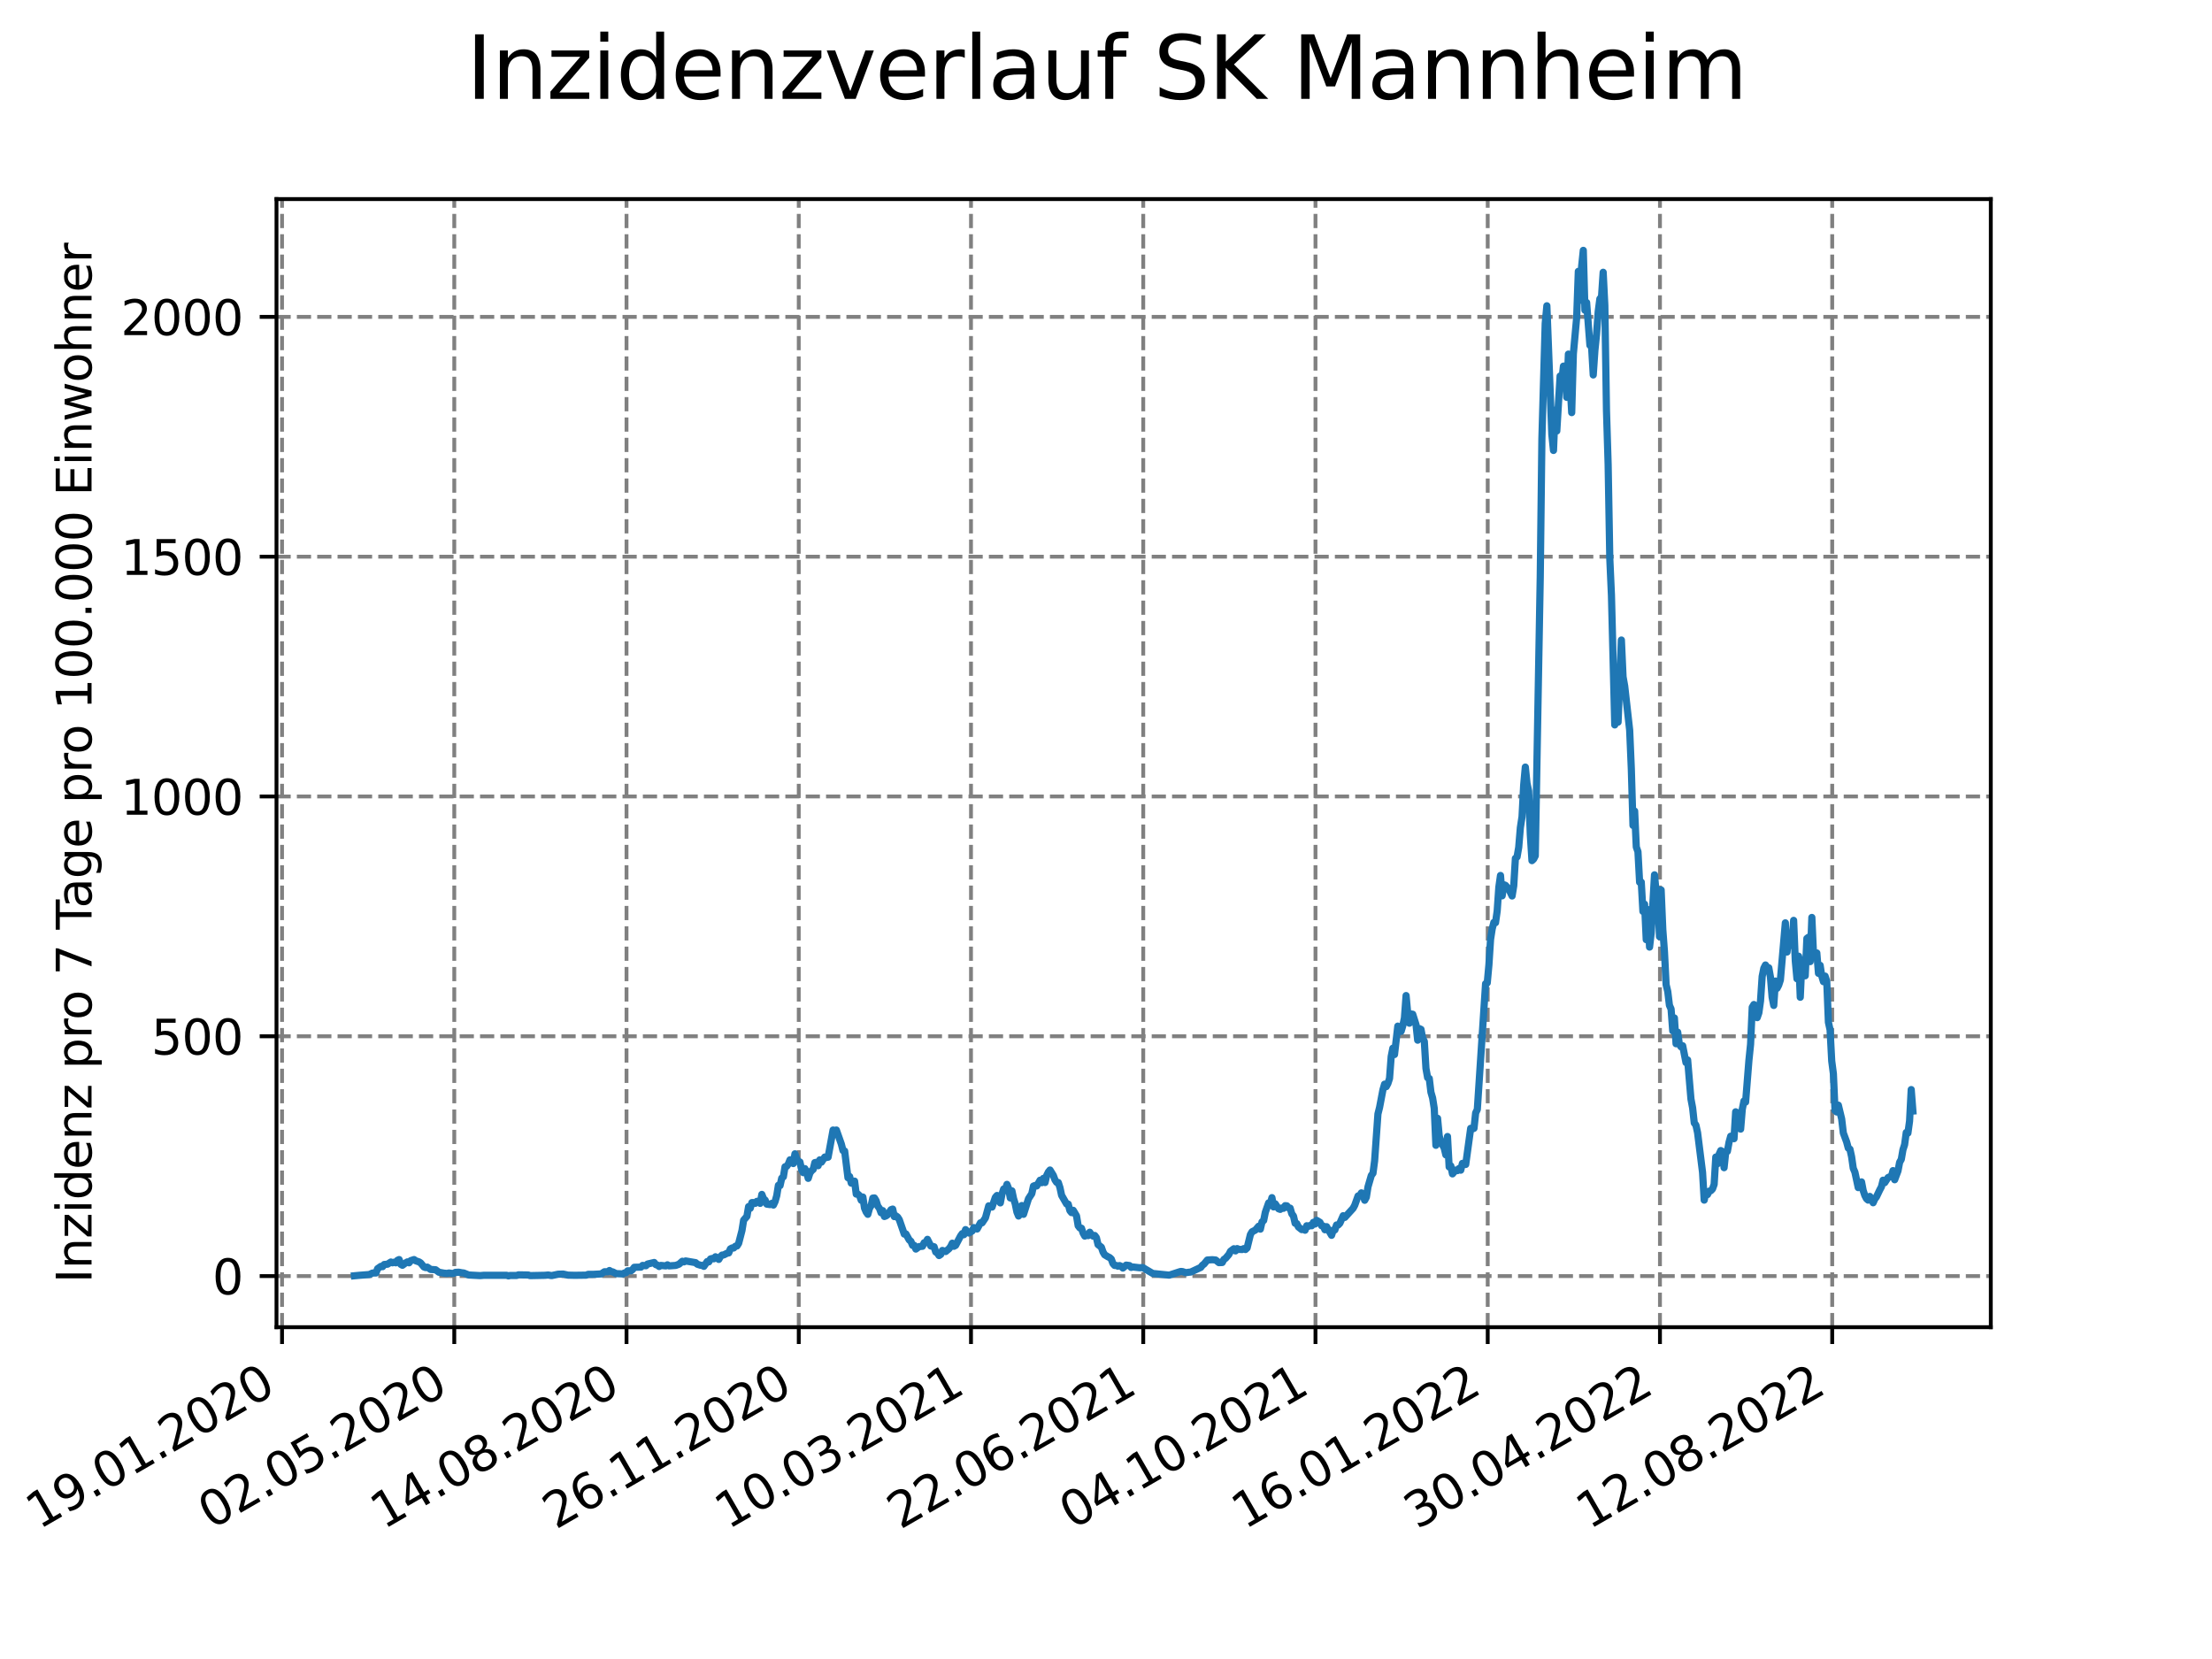 <?xml version="1.0" encoding="utf-8" standalone="no"?>
<!DOCTYPE svg PUBLIC "-//W3C//DTD SVG 1.1//EN"
  "http://www.w3.org/Graphics/SVG/1.1/DTD/svg11.dtd">
<svg xmlns:xlink="http://www.w3.org/1999/xlink" width="460.8pt" height="345.6pt" viewBox="0 0 460.8 345.6" xmlns="http://www.w3.org/2000/svg" version="1.1">
 <defs>
  <style type="text/css">*{stroke-linejoin: round; stroke-linecap: butt}</style>
 </defs>
 <g id="figure_1">
  <g id="patch_1">
   <path d="M 0 345.6 
L 460.8 345.6 
L 460.8 0 
L 0 0 
z
" style="fill: #ffffff"/>
  </g>
  <g id="axes_1">
   <g id="patch_2">
    <path d="M 57.6 276.48 
L 414.72 276.48 
L 414.72 41.472 
L 57.6 41.472 
z
" style="fill: #ffffff"/>
   </g>
   <g id="matplotlib.axis_1">
    <g id="xtick_1">
     <g id="line2d_1">
      <path d="M 58.753 276.48 
L 58.753 41.472 
" clip-path="url(#pad1cbd6988)" style="fill: none; stroke-dasharray: 2.96,1.28; stroke-dashoffset: 0; stroke: #808080; stroke-width: 0.8"/>
     </g>
     <g id="line2d_2">
      <defs>
       <path id="m63e4d673f0" d="M 0 0 
L 0 3.5 
" style="stroke: #000000; stroke-width: 0.8"/>
      </defs>
      <g>
       <use xlink:href="#m63e4d673f0" x="58.753" y="276.48" style="stroke: #000000; stroke-width: 0.8"/>
      </g>
     </g>
     <g id="text_1">
      <!-- 19.01.2020 -->
      <g transform="translate(8.128 318.689) rotate(-30) scale(0.1 -0.1)">
       <defs>
        <path id="DejaVuSans-31" d="M 794 531 
L 1825 531 
L 1825 4091 
L 703 3866 
L 703 4441 
L 1819 4666 
L 2450 4666 
L 2450 531 
L 3481 531 
L 3481 0 
L 794 0 
L 794 531 
z
" transform="scale(0.016)"/>
        <path id="DejaVuSans-39" d="M 703 97 
L 703 672 
Q 941 559 1184 500 
Q 1428 441 1663 441 
Q 2288 441 2617 861 
Q 2947 1281 2994 2138 
Q 2813 1869 2534 1725 
Q 2256 1581 1919 1581 
Q 1219 1581 811 2004 
Q 403 2428 403 3163 
Q 403 3881 828 4315 
Q 1253 4750 1959 4750 
Q 2769 4750 3195 4129 
Q 3622 3509 3622 2328 
Q 3622 1225 3098 567 
Q 2575 -91 1691 -91 
Q 1453 -91 1209 -44 
Q 966 3 703 97 
z
M 1959 2075 
Q 2384 2075 2632 2365 
Q 2881 2656 2881 3163 
Q 2881 3666 2632 3958 
Q 2384 4250 1959 4250 
Q 1534 4250 1286 3958 
Q 1038 3666 1038 3163 
Q 1038 2656 1286 2365 
Q 1534 2075 1959 2075 
z
" transform="scale(0.016)"/>
        <path id="DejaVuSans-2e" d="M 684 794 
L 1344 794 
L 1344 0 
L 684 0 
L 684 794 
z
" transform="scale(0.016)"/>
        <path id="DejaVuSans-30" d="M 2034 4250 
Q 1547 4250 1301 3770 
Q 1056 3291 1056 2328 
Q 1056 1369 1301 889 
Q 1547 409 2034 409 
Q 2525 409 2770 889 
Q 3016 1369 3016 2328 
Q 3016 3291 2770 3770 
Q 2525 4250 2034 4250 
z
M 2034 4750 
Q 2819 4750 3233 4129 
Q 3647 3509 3647 2328 
Q 3647 1150 3233 529 
Q 2819 -91 2034 -91 
Q 1250 -91 836 529 
Q 422 1150 422 2328 
Q 422 3509 836 4129 
Q 1250 4750 2034 4750 
z
" transform="scale(0.016)"/>
        <path id="DejaVuSans-32" d="M 1228 531 
L 3431 531 
L 3431 0 
L 469 0 
L 469 531 
Q 828 903 1448 1529 
Q 2069 2156 2228 2338 
Q 2531 2678 2651 2914 
Q 2772 3150 2772 3378 
Q 2772 3750 2511 3984 
Q 2250 4219 1831 4219 
Q 1534 4219 1204 4116 
Q 875 4013 500 3803 
L 500 4441 
Q 881 4594 1212 4672 
Q 1544 4750 1819 4750 
Q 2544 4750 2975 4387 
Q 3406 4025 3406 3419 
Q 3406 3131 3298 2873 
Q 3191 2616 2906 2266 
Q 2828 2175 2409 1742 
Q 1991 1309 1228 531 
z
" transform="scale(0.016)"/>
       </defs>
       <use xlink:href="#DejaVuSans-31"/>
       <use xlink:href="#DejaVuSans-39" x="63.623"/>
       <use xlink:href="#DejaVuSans-2e" x="127.246"/>
       <use xlink:href="#DejaVuSans-30" x="159.033"/>
       <use xlink:href="#DejaVuSans-31" x="222.656"/>
       <use xlink:href="#DejaVuSans-2e" x="286.279"/>
       <use xlink:href="#DejaVuSans-32" x="318.066"/>
       <use xlink:href="#DejaVuSans-30" x="381.689"/>
       <use xlink:href="#DejaVuSans-32" x="445.312"/>
       <use xlink:href="#DejaVuSans-30" x="508.936"/>
      </g>
     </g>
    </g>
    <g id="xtick_2">
     <g id="line2d_3">
      <path d="M 94.634 276.48 
L 94.634 41.472 
" clip-path="url(#pad1cbd6988)" style="fill: none; stroke-dasharray: 2.96,1.28; stroke-dashoffset: 0; stroke: #808080; stroke-width: 0.8"/>
     </g>
     <g id="line2d_4">
      <g>
       <use xlink:href="#m63e4d673f0" x="94.634" y="276.48" style="stroke: #000000; stroke-width: 0.8"/>
      </g>
     </g>
     <g id="text_2">
      <!-- 02.05.2020 -->
      <g transform="translate(44.009 318.689) rotate(-30) scale(0.1 -0.1)">
       <defs>
        <path id="DejaVuSans-35" d="M 691 4666 
L 3169 4666 
L 3169 4134 
L 1269 4134 
L 1269 2991 
Q 1406 3038 1543 3061 
Q 1681 3084 1819 3084 
Q 2600 3084 3056 2656 
Q 3513 2228 3513 1497 
Q 3513 744 3044 326 
Q 2575 -91 1722 -91 
Q 1428 -91 1123 -41 
Q 819 9 494 109 
L 494 744 
Q 775 591 1075 516 
Q 1375 441 1709 441 
Q 2250 441 2565 725 
Q 2881 1009 2881 1497 
Q 2881 1984 2565 2268 
Q 2250 2553 1709 2553 
Q 1456 2553 1204 2497 
Q 953 2441 691 2322 
L 691 4666 
z
" transform="scale(0.016)"/>
       </defs>
       <use xlink:href="#DejaVuSans-30"/>
       <use xlink:href="#DejaVuSans-32" x="63.623"/>
       <use xlink:href="#DejaVuSans-2e" x="127.246"/>
       <use xlink:href="#DejaVuSans-30" x="159.033"/>
       <use xlink:href="#DejaVuSans-35" x="222.656"/>
       <use xlink:href="#DejaVuSans-2e" x="286.279"/>
       <use xlink:href="#DejaVuSans-32" x="318.066"/>
       <use xlink:href="#DejaVuSans-30" x="381.689"/>
       <use xlink:href="#DejaVuSans-32" x="445.312"/>
       <use xlink:href="#DejaVuSans-30" x="508.936"/>
      </g>
     </g>
    </g>
    <g id="xtick_3">
     <g id="line2d_5">
      <path d="M 130.515 276.48 
L 130.515 41.472 
" clip-path="url(#pad1cbd6988)" style="fill: none; stroke-dasharray: 2.96,1.28; stroke-dashoffset: 0; stroke: #808080; stroke-width: 0.8"/>
     </g>
     <g id="line2d_6">
      <g>
       <use xlink:href="#m63e4d673f0" x="130.515" y="276.48" style="stroke: #000000; stroke-width: 0.8"/>
      </g>
     </g>
     <g id="text_3">
      <!-- 14.08.2020 -->
      <g transform="translate(79.89 318.689) rotate(-30) scale(0.1 -0.1)">
       <defs>
        <path id="DejaVuSans-34" d="M 2419 4116 
L 825 1625 
L 2419 1625 
L 2419 4116 
z
M 2253 4666 
L 3047 4666 
L 3047 1625 
L 3713 1625 
L 3713 1100 
L 3047 1100 
L 3047 0 
L 2419 0 
L 2419 1100 
L 313 1100 
L 313 1709 
L 2253 4666 
z
" transform="scale(0.016)"/>
        <path id="DejaVuSans-38" d="M 2034 2216 
Q 1584 2216 1326 1975 
Q 1069 1734 1069 1313 
Q 1069 891 1326 650 
Q 1584 409 2034 409 
Q 2484 409 2743 651 
Q 3003 894 3003 1313 
Q 3003 1734 2745 1975 
Q 2488 2216 2034 2216 
z
M 1403 2484 
Q 997 2584 770 2862 
Q 544 3141 544 3541 
Q 544 4100 942 4425 
Q 1341 4750 2034 4750 
Q 2731 4750 3128 4425 
Q 3525 4100 3525 3541 
Q 3525 3141 3298 2862 
Q 3072 2584 2669 2484 
Q 3125 2378 3379 2068 
Q 3634 1759 3634 1313 
Q 3634 634 3220 271 
Q 2806 -91 2034 -91 
Q 1263 -91 848 271 
Q 434 634 434 1313 
Q 434 1759 690 2068 
Q 947 2378 1403 2484 
z
M 1172 3481 
Q 1172 3119 1398 2916 
Q 1625 2713 2034 2713 
Q 2441 2713 2670 2916 
Q 2900 3119 2900 3481 
Q 2900 3844 2670 4047 
Q 2441 4250 2034 4250 
Q 1625 4250 1398 4047 
Q 1172 3844 1172 3481 
z
" transform="scale(0.016)"/>
       </defs>
       <use xlink:href="#DejaVuSans-31"/>
       <use xlink:href="#DejaVuSans-34" x="63.623"/>
       <use xlink:href="#DejaVuSans-2e" x="127.246"/>
       <use xlink:href="#DejaVuSans-30" x="159.033"/>
       <use xlink:href="#DejaVuSans-38" x="222.656"/>
       <use xlink:href="#DejaVuSans-2e" x="286.279"/>
       <use xlink:href="#DejaVuSans-32" x="318.066"/>
       <use xlink:href="#DejaVuSans-30" x="381.689"/>
       <use xlink:href="#DejaVuSans-32" x="445.312"/>
       <use xlink:href="#DejaVuSans-30" x="508.936"/>
      </g>
     </g>
    </g>
    <g id="xtick_4">
     <g id="line2d_7">
      <path d="M 166.396 276.48 
L 166.396 41.472 
" clip-path="url(#pad1cbd6988)" style="fill: none; stroke-dasharray: 2.96,1.28; stroke-dashoffset: 0; stroke: #808080; stroke-width: 0.8"/>
     </g>
     <g id="line2d_8">
      <g>
       <use xlink:href="#m63e4d673f0" x="166.396" y="276.48" style="stroke: #000000; stroke-width: 0.8"/>
      </g>
     </g>
     <g id="text_4">
      <!-- 26.11.2020 -->
      <g transform="translate(115.771 318.689) rotate(-30) scale(0.1 -0.1)">
       <defs>
        <path id="DejaVuSans-36" d="M 2113 2584 
Q 1688 2584 1439 2293 
Q 1191 2003 1191 1497 
Q 1191 994 1439 701 
Q 1688 409 2113 409 
Q 2538 409 2786 701 
Q 3034 994 3034 1497 
Q 3034 2003 2786 2293 
Q 2538 2584 2113 2584 
z
M 3366 4563 
L 3366 3988 
Q 3128 4100 2886 4159 
Q 2644 4219 2406 4219 
Q 1781 4219 1451 3797 
Q 1122 3375 1075 2522 
Q 1259 2794 1537 2939 
Q 1816 3084 2150 3084 
Q 2853 3084 3261 2657 
Q 3669 2231 3669 1497 
Q 3669 778 3244 343 
Q 2819 -91 2113 -91 
Q 1303 -91 875 529 
Q 447 1150 447 2328 
Q 447 3434 972 4092 
Q 1497 4750 2381 4750 
Q 2619 4750 2861 4703 
Q 3103 4656 3366 4563 
z
" transform="scale(0.016)"/>
       </defs>
       <use xlink:href="#DejaVuSans-32"/>
       <use xlink:href="#DejaVuSans-36" x="63.623"/>
       <use xlink:href="#DejaVuSans-2e" x="127.246"/>
       <use xlink:href="#DejaVuSans-31" x="159.033"/>
       <use xlink:href="#DejaVuSans-31" x="222.656"/>
       <use xlink:href="#DejaVuSans-2e" x="286.279"/>
       <use xlink:href="#DejaVuSans-32" x="318.066"/>
       <use xlink:href="#DejaVuSans-30" x="381.689"/>
       <use xlink:href="#DejaVuSans-32" x="445.312"/>
       <use xlink:href="#DejaVuSans-30" x="508.936"/>
      </g>
     </g>
    </g>
    <g id="xtick_5">
     <g id="line2d_9">
      <path d="M 202.277 276.48 
L 202.277 41.472 
" clip-path="url(#pad1cbd6988)" style="fill: none; stroke-dasharray: 2.96,1.28; stroke-dashoffset: 0; stroke: #808080; stroke-width: 0.8"/>
     </g>
     <g id="line2d_10">
      <g>
       <use xlink:href="#m63e4d673f0" x="202.277" y="276.48" style="stroke: #000000; stroke-width: 0.8"/>
      </g>
     </g>
     <g id="text_5">
      <!-- 10.03.2021 -->
      <g transform="translate(151.652 318.689) rotate(-30) scale(0.1 -0.1)">
       <defs>
        <path id="DejaVuSans-33" d="M 2597 2516 
Q 3050 2419 3304 2112 
Q 3559 1806 3559 1356 
Q 3559 666 3084 287 
Q 2609 -91 1734 -91 
Q 1441 -91 1130 -33 
Q 819 25 488 141 
L 488 750 
Q 750 597 1062 519 
Q 1375 441 1716 441 
Q 2309 441 2620 675 
Q 2931 909 2931 1356 
Q 2931 1769 2642 2001 
Q 2353 2234 1838 2234 
L 1294 2234 
L 1294 2753 
L 1863 2753 
Q 2328 2753 2575 2939 
Q 2822 3125 2822 3475 
Q 2822 3834 2567 4026 
Q 2313 4219 1838 4219 
Q 1578 4219 1281 4162 
Q 984 4106 628 3988 
L 628 4550 
Q 988 4650 1302 4700 
Q 1616 4750 1894 4750 
Q 2613 4750 3031 4423 
Q 3450 4097 3450 3541 
Q 3450 3153 3228 2886 
Q 3006 2619 2597 2516 
z
" transform="scale(0.016)"/>
       </defs>
       <use xlink:href="#DejaVuSans-31"/>
       <use xlink:href="#DejaVuSans-30" x="63.623"/>
       <use xlink:href="#DejaVuSans-2e" x="127.246"/>
       <use xlink:href="#DejaVuSans-30" x="159.033"/>
       <use xlink:href="#DejaVuSans-33" x="222.656"/>
       <use xlink:href="#DejaVuSans-2e" x="286.279"/>
       <use xlink:href="#DejaVuSans-32" x="318.066"/>
       <use xlink:href="#DejaVuSans-30" x="381.689"/>
       <use xlink:href="#DejaVuSans-32" x="445.312"/>
       <use xlink:href="#DejaVuSans-31" x="508.936"/>
      </g>
     </g>
    </g>
    <g id="xtick_6">
     <g id="line2d_11">
      <path d="M 238.158 276.48 
L 238.158 41.472 
" clip-path="url(#pad1cbd6988)" style="fill: none; stroke-dasharray: 2.96,1.28; stroke-dashoffset: 0; stroke: #808080; stroke-width: 0.8"/>
     </g>
     <g id="line2d_12">
      <g>
       <use xlink:href="#m63e4d673f0" x="238.158" y="276.48" style="stroke: #000000; stroke-width: 0.8"/>
      </g>
     </g>
     <g id="text_6">
      <!-- 22.06.2021 -->
      <g transform="translate(187.533 318.689) rotate(-30) scale(0.1 -0.1)">
       <use xlink:href="#DejaVuSans-32"/>
       <use xlink:href="#DejaVuSans-32" x="63.623"/>
       <use xlink:href="#DejaVuSans-2e" x="127.246"/>
       <use xlink:href="#DejaVuSans-30" x="159.033"/>
       <use xlink:href="#DejaVuSans-36" x="222.656"/>
       <use xlink:href="#DejaVuSans-2e" x="286.279"/>
       <use xlink:href="#DejaVuSans-32" x="318.066"/>
       <use xlink:href="#DejaVuSans-30" x="381.689"/>
       <use xlink:href="#DejaVuSans-32" x="445.312"/>
       <use xlink:href="#DejaVuSans-31" x="508.936"/>
      </g>
     </g>
    </g>
    <g id="xtick_7">
     <g id="line2d_13">
      <path d="M 274.039 276.48 
L 274.039 41.472 
" clip-path="url(#pad1cbd6988)" style="fill: none; stroke-dasharray: 2.96,1.28; stroke-dashoffset: 0; stroke: #808080; stroke-width: 0.8"/>
     </g>
     <g id="line2d_14">
      <g>
       <use xlink:href="#m63e4d673f0" x="274.039" y="276.48" style="stroke: #000000; stroke-width: 0.8"/>
      </g>
     </g>
     <g id="text_7">
      <!-- 04.10.2021 -->
      <g transform="translate(223.414 318.689) rotate(-30) scale(0.1 -0.1)">
       <use xlink:href="#DejaVuSans-30"/>
       <use xlink:href="#DejaVuSans-34" x="63.623"/>
       <use xlink:href="#DejaVuSans-2e" x="127.246"/>
       <use xlink:href="#DejaVuSans-31" x="159.033"/>
       <use xlink:href="#DejaVuSans-30" x="222.656"/>
       <use xlink:href="#DejaVuSans-2e" x="286.279"/>
       <use xlink:href="#DejaVuSans-32" x="318.066"/>
       <use xlink:href="#DejaVuSans-30" x="381.689"/>
       <use xlink:href="#DejaVuSans-32" x="445.312"/>
       <use xlink:href="#DejaVuSans-31" x="508.936"/>
      </g>
     </g>
    </g>
    <g id="xtick_8">
     <g id="line2d_15">
      <path d="M 309.92 276.48 
L 309.92 41.472 
" clip-path="url(#pad1cbd6988)" style="fill: none; stroke-dasharray: 2.96,1.28; stroke-dashoffset: 0; stroke: #808080; stroke-width: 0.8"/>
     </g>
     <g id="line2d_16">
      <g>
       <use xlink:href="#m63e4d673f0" x="309.92" y="276.48" style="stroke: #000000; stroke-width: 0.8"/>
      </g>
     </g>
     <g id="text_8">
      <!-- 16.01.2022 -->
      <g transform="translate(259.295 318.689) rotate(-30) scale(0.1 -0.1)">
       <use xlink:href="#DejaVuSans-31"/>
       <use xlink:href="#DejaVuSans-36" x="63.623"/>
       <use xlink:href="#DejaVuSans-2e" x="127.246"/>
       <use xlink:href="#DejaVuSans-30" x="159.033"/>
       <use xlink:href="#DejaVuSans-31" x="222.656"/>
       <use xlink:href="#DejaVuSans-2e" x="286.279"/>
       <use xlink:href="#DejaVuSans-32" x="318.066"/>
       <use xlink:href="#DejaVuSans-30" x="381.689"/>
       <use xlink:href="#DejaVuSans-32" x="445.312"/>
       <use xlink:href="#DejaVuSans-32" x="508.936"/>
      </g>
     </g>
    </g>
    <g id="xtick_9">
     <g id="line2d_17">
      <path d="M 345.801 276.48 
L 345.801 41.472 
" clip-path="url(#pad1cbd6988)" style="fill: none; stroke-dasharray: 2.96,1.28; stroke-dashoffset: 0; stroke: #808080; stroke-width: 0.8"/>
     </g>
     <g id="line2d_18">
      <g>
       <use xlink:href="#m63e4d673f0" x="345.801" y="276.48" style="stroke: #000000; stroke-width: 0.8"/>
      </g>
     </g>
     <g id="text_9">
      <!-- 30.04.2022 -->
      <g transform="translate(295.176 318.689) rotate(-30) scale(0.1 -0.1)">
       <use xlink:href="#DejaVuSans-33"/>
       <use xlink:href="#DejaVuSans-30" x="63.623"/>
       <use xlink:href="#DejaVuSans-2e" x="127.246"/>
       <use xlink:href="#DejaVuSans-30" x="159.033"/>
       <use xlink:href="#DejaVuSans-34" x="222.656"/>
       <use xlink:href="#DejaVuSans-2e" x="286.279"/>
       <use xlink:href="#DejaVuSans-32" x="318.066"/>
       <use xlink:href="#DejaVuSans-30" x="381.689"/>
       <use xlink:href="#DejaVuSans-32" x="445.312"/>
       <use xlink:href="#DejaVuSans-32" x="508.936"/>
      </g>
     </g>
    </g>
    <g id="xtick_10">
     <g id="line2d_19">
      <path d="M 381.682 276.48 
L 381.682 41.472 
" clip-path="url(#pad1cbd6988)" style="fill: none; stroke-dasharray: 2.96,1.28; stroke-dashoffset: 0; stroke: #808080; stroke-width: 0.8"/>
     </g>
     <g id="line2d_20">
      <g>
       <use xlink:href="#m63e4d673f0" x="381.682" y="276.48" style="stroke: #000000; stroke-width: 0.8"/>
      </g>
     </g>
     <g id="text_10">
      <!-- 12.08.2022 -->
      <g transform="translate(331.057 318.689) rotate(-30) scale(0.1 -0.1)">
       <use xlink:href="#DejaVuSans-31"/>
       <use xlink:href="#DejaVuSans-32" x="63.623"/>
       <use xlink:href="#DejaVuSans-2e" x="127.246"/>
       <use xlink:href="#DejaVuSans-30" x="159.033"/>
       <use xlink:href="#DejaVuSans-38" x="222.656"/>
       <use xlink:href="#DejaVuSans-2e" x="286.279"/>
       <use xlink:href="#DejaVuSans-32" x="318.066"/>
       <use xlink:href="#DejaVuSans-30" x="381.689"/>
       <use xlink:href="#DejaVuSans-32" x="445.312"/>
       <use xlink:href="#DejaVuSans-32" x="508.936"/>
      </g>
     </g>
    </g>
   </g>
   <g id="matplotlib.axis_2">
    <g id="ytick_1">
     <g id="line2d_21">
      <path d="M 57.6 265.83 
L 414.72 265.83 
" clip-path="url(#pad1cbd6988)" style="fill: none; stroke-dasharray: 2.96,1.28; stroke-dashoffset: 0; stroke: #808080; stroke-width: 0.8"/>
     </g>
     <g id="line2d_22">
      <defs>
       <path id="m4b793b5fb1" d="M 0 0 
L -3.5 0 
" style="stroke: #000000; stroke-width: 0.8"/>
      </defs>
      <g>
       <use xlink:href="#m4b793b5fb1" x="57.6" y="265.83" style="stroke: #000000; stroke-width: 0.8"/>
      </g>
     </g>
     <g id="text_11">
      <!-- 0 -->
      <g transform="translate(44.237 269.629) scale(0.1 -0.1)">
       <use xlink:href="#DejaVuSans-30"/>
      </g>
     </g>
    </g>
    <g id="ytick_2">
     <g id="line2d_23">
      <path d="M 57.6 215.875 
L 414.72 215.875 
" clip-path="url(#pad1cbd6988)" style="fill: none; stroke-dasharray: 2.96,1.28; stroke-dashoffset: 0; stroke: #808080; stroke-width: 0.8"/>
     </g>
     <g id="line2d_24">
      <g>
       <use xlink:href="#m4b793b5fb1" x="57.6" y="215.875" style="stroke: #000000; stroke-width: 0.8"/>
      </g>
     </g>
     <g id="text_12">
      <!-- 500 -->
      <g transform="translate(31.512 219.674) scale(0.1 -0.1)">
       <use xlink:href="#DejaVuSans-35"/>
       <use xlink:href="#DejaVuSans-30" x="63.623"/>
       <use xlink:href="#DejaVuSans-30" x="127.246"/>
      </g>
     </g>
    </g>
    <g id="ytick_3">
     <g id="line2d_25">
      <path d="M 57.6 165.92 
L 414.72 165.92 
" clip-path="url(#pad1cbd6988)" style="fill: none; stroke-dasharray: 2.96,1.28; stroke-dashoffset: 0; stroke: #808080; stroke-width: 0.8"/>
     </g>
     <g id="line2d_26">
      <g>
       <use xlink:href="#m4b793b5fb1" x="57.6" y="165.92" style="stroke: #000000; stroke-width: 0.8"/>
      </g>
     </g>
     <g id="text_13">
      <!-- 1000 -->
      <g transform="translate(25.15 169.719) scale(0.1 -0.1)">
       <use xlink:href="#DejaVuSans-31"/>
       <use xlink:href="#DejaVuSans-30" x="63.623"/>
       <use xlink:href="#DejaVuSans-30" x="127.246"/>
       <use xlink:href="#DejaVuSans-30" x="190.869"/>
      </g>
     </g>
    </g>
    <g id="ytick_4">
     <g id="line2d_27">
      <path d="M 57.6 115.965 
L 414.72 115.965 
" clip-path="url(#pad1cbd6988)" style="fill: none; stroke-dasharray: 2.96,1.28; stroke-dashoffset: 0; stroke: #808080; stroke-width: 0.8"/>
     </g>
     <g id="line2d_28">
      <g>
       <use xlink:href="#m4b793b5fb1" x="57.6" y="115.965" style="stroke: #000000; stroke-width: 0.8"/>
      </g>
     </g>
     <g id="text_14">
      <!-- 1500 -->
      <g transform="translate(25.15 119.764) scale(0.1 -0.1)">
       <use xlink:href="#DejaVuSans-31"/>
       <use xlink:href="#DejaVuSans-35" x="63.623"/>
       <use xlink:href="#DejaVuSans-30" x="127.246"/>
       <use xlink:href="#DejaVuSans-30" x="190.869"/>
      </g>
     </g>
    </g>
    <g id="ytick_5">
     <g id="line2d_29">
      <path d="M 57.6 66.01 
L 414.72 66.01 
" clip-path="url(#pad1cbd6988)" style="fill: none; stroke-dasharray: 2.96,1.28; stroke-dashoffset: 0; stroke: #808080; stroke-width: 0.8"/>
     </g>
     <g id="line2d_30">
      <g>
       <use xlink:href="#m4b793b5fb1" x="57.6" y="66.01" style="stroke: #000000; stroke-width: 0.8"/>
      </g>
     </g>
     <g id="text_15">
      <!-- 2000 -->
      <g transform="translate(25.15 69.81) scale(0.1 -0.1)">
       <use xlink:href="#DejaVuSans-32"/>
       <use xlink:href="#DejaVuSans-30" x="63.623"/>
       <use xlink:href="#DejaVuSans-30" x="127.246"/>
       <use xlink:href="#DejaVuSans-30" x="190.869"/>
      </g>
     </g>
    </g>
    <g id="text_16">
     <!-- Inzidenz pro 7 Tage pro 100.000 Einwohner -->
     <g transform="translate(19.07 267.301) rotate(-90) scale(0.1 -0.1)">
      <defs>
       <path id="DejaVuSans-49" d="M 628 4666 
L 1259 4666 
L 1259 0 
L 628 0 
L 628 4666 
z
" transform="scale(0.016)"/>
       <path id="DejaVuSans-6e" d="M 3513 2113 
L 3513 0 
L 2938 0 
L 2938 2094 
Q 2938 2591 2744 2837 
Q 2550 3084 2163 3084 
Q 1697 3084 1428 2787 
Q 1159 2491 1159 1978 
L 1159 0 
L 581 0 
L 581 3500 
L 1159 3500 
L 1159 2956 
Q 1366 3272 1645 3428 
Q 1925 3584 2291 3584 
Q 2894 3584 3203 3211 
Q 3513 2838 3513 2113 
z
" transform="scale(0.016)"/>
       <path id="DejaVuSans-7a" d="M 353 3500 
L 3084 3500 
L 3084 2975 
L 922 459 
L 3084 459 
L 3084 0 
L 275 0 
L 275 525 
L 2438 3041 
L 353 3041 
L 353 3500 
z
" transform="scale(0.016)"/>
       <path id="DejaVuSans-69" d="M 603 3500 
L 1178 3500 
L 1178 0 
L 603 0 
L 603 3500 
z
M 603 4863 
L 1178 4863 
L 1178 4134 
L 603 4134 
L 603 4863 
z
" transform="scale(0.016)"/>
       <path id="DejaVuSans-64" d="M 2906 2969 
L 2906 4863 
L 3481 4863 
L 3481 0 
L 2906 0 
L 2906 525 
Q 2725 213 2448 61 
Q 2172 -91 1784 -91 
Q 1150 -91 751 415 
Q 353 922 353 1747 
Q 353 2572 751 3078 
Q 1150 3584 1784 3584 
Q 2172 3584 2448 3432 
Q 2725 3281 2906 2969 
z
M 947 1747 
Q 947 1113 1208 752 
Q 1469 391 1925 391 
Q 2381 391 2643 752 
Q 2906 1113 2906 1747 
Q 2906 2381 2643 2742 
Q 2381 3103 1925 3103 
Q 1469 3103 1208 2742 
Q 947 2381 947 1747 
z
" transform="scale(0.016)"/>
       <path id="DejaVuSans-65" d="M 3597 1894 
L 3597 1613 
L 953 1613 
Q 991 1019 1311 708 
Q 1631 397 2203 397 
Q 2534 397 2845 478 
Q 3156 559 3463 722 
L 3463 178 
Q 3153 47 2828 -22 
Q 2503 -91 2169 -91 
Q 1331 -91 842 396 
Q 353 884 353 1716 
Q 353 2575 817 3079 
Q 1281 3584 2069 3584 
Q 2775 3584 3186 3129 
Q 3597 2675 3597 1894 
z
M 3022 2063 
Q 3016 2534 2758 2815 
Q 2500 3097 2075 3097 
Q 1594 3097 1305 2825 
Q 1016 2553 972 2059 
L 3022 2063 
z
" transform="scale(0.016)"/>
       <path id="DejaVuSans-20" transform="scale(0.016)"/>
       <path id="DejaVuSans-70" d="M 1159 525 
L 1159 -1331 
L 581 -1331 
L 581 3500 
L 1159 3500 
L 1159 2969 
Q 1341 3281 1617 3432 
Q 1894 3584 2278 3584 
Q 2916 3584 3314 3078 
Q 3713 2572 3713 1747 
Q 3713 922 3314 415 
Q 2916 -91 2278 -91 
Q 1894 -91 1617 61 
Q 1341 213 1159 525 
z
M 3116 1747 
Q 3116 2381 2855 2742 
Q 2594 3103 2138 3103 
Q 1681 3103 1420 2742 
Q 1159 2381 1159 1747 
Q 1159 1113 1420 752 
Q 1681 391 2138 391 
Q 2594 391 2855 752 
Q 3116 1113 3116 1747 
z
" transform="scale(0.016)"/>
       <path id="DejaVuSans-72" d="M 2631 2963 
Q 2534 3019 2420 3045 
Q 2306 3072 2169 3072 
Q 1681 3072 1420 2755 
Q 1159 2438 1159 1844 
L 1159 0 
L 581 0 
L 581 3500 
L 1159 3500 
L 1159 2956 
Q 1341 3275 1631 3429 
Q 1922 3584 2338 3584 
Q 2397 3584 2469 3576 
Q 2541 3569 2628 3553 
L 2631 2963 
z
" transform="scale(0.016)"/>
       <path id="DejaVuSans-6f" d="M 1959 3097 
Q 1497 3097 1228 2736 
Q 959 2375 959 1747 
Q 959 1119 1226 758 
Q 1494 397 1959 397 
Q 2419 397 2687 759 
Q 2956 1122 2956 1747 
Q 2956 2369 2687 2733 
Q 2419 3097 1959 3097 
z
M 1959 3584 
Q 2709 3584 3137 3096 
Q 3566 2609 3566 1747 
Q 3566 888 3137 398 
Q 2709 -91 1959 -91 
Q 1206 -91 779 398 
Q 353 888 353 1747 
Q 353 2609 779 3096 
Q 1206 3584 1959 3584 
z
" transform="scale(0.016)"/>
       <path id="DejaVuSans-37" d="M 525 4666 
L 3525 4666 
L 3525 4397 
L 1831 0 
L 1172 0 
L 2766 4134 
L 525 4134 
L 525 4666 
z
" transform="scale(0.016)"/>
       <path id="DejaVuSans-54" d="M -19 4666 
L 3928 4666 
L 3928 4134 
L 2272 4134 
L 2272 0 
L 1638 0 
L 1638 4134 
L -19 4134 
L -19 4666 
z
" transform="scale(0.016)"/>
       <path id="DejaVuSans-61" d="M 2194 1759 
Q 1497 1759 1228 1600 
Q 959 1441 959 1056 
Q 959 750 1161 570 
Q 1363 391 1709 391 
Q 2188 391 2477 730 
Q 2766 1069 2766 1631 
L 2766 1759 
L 2194 1759 
z
M 3341 1997 
L 3341 0 
L 2766 0 
L 2766 531 
Q 2569 213 2275 61 
Q 1981 -91 1556 -91 
Q 1019 -91 701 211 
Q 384 513 384 1019 
Q 384 1609 779 1909 
Q 1175 2209 1959 2209 
L 2766 2209 
L 2766 2266 
Q 2766 2663 2505 2880 
Q 2244 3097 1772 3097 
Q 1472 3097 1187 3025 
Q 903 2953 641 2809 
L 641 3341 
Q 956 3463 1253 3523 
Q 1550 3584 1831 3584 
Q 2591 3584 2966 3190 
Q 3341 2797 3341 1997 
z
" transform="scale(0.016)"/>
       <path id="DejaVuSans-67" d="M 2906 1791 
Q 2906 2416 2648 2759 
Q 2391 3103 1925 3103 
Q 1463 3103 1205 2759 
Q 947 2416 947 1791 
Q 947 1169 1205 825 
Q 1463 481 1925 481 
Q 2391 481 2648 825 
Q 2906 1169 2906 1791 
z
M 3481 434 
Q 3481 -459 3084 -895 
Q 2688 -1331 1869 -1331 
Q 1566 -1331 1297 -1286 
Q 1028 -1241 775 -1147 
L 775 -588 
Q 1028 -725 1275 -790 
Q 1522 -856 1778 -856 
Q 2344 -856 2625 -561 
Q 2906 -266 2906 331 
L 2906 616 
Q 2728 306 2450 153 
Q 2172 0 1784 0 
Q 1141 0 747 490 
Q 353 981 353 1791 
Q 353 2603 747 3093 
Q 1141 3584 1784 3584 
Q 2172 3584 2450 3431 
Q 2728 3278 2906 2969 
L 2906 3500 
L 3481 3500 
L 3481 434 
z
" transform="scale(0.016)"/>
       <path id="DejaVuSans-45" d="M 628 4666 
L 3578 4666 
L 3578 4134 
L 1259 4134 
L 1259 2753 
L 3481 2753 
L 3481 2222 
L 1259 2222 
L 1259 531 
L 3634 531 
L 3634 0 
L 628 0 
L 628 4666 
z
" transform="scale(0.016)"/>
       <path id="DejaVuSans-77" d="M 269 3500 
L 844 3500 
L 1563 769 
L 2278 3500 
L 2956 3500 
L 3675 769 
L 4391 3500 
L 4966 3500 
L 4050 0 
L 3372 0 
L 2619 2869 
L 1863 0 
L 1184 0 
L 269 3500 
z
" transform="scale(0.016)"/>
       <path id="DejaVuSans-68" d="M 3513 2113 
L 3513 0 
L 2938 0 
L 2938 2094 
Q 2938 2591 2744 2837 
Q 2550 3084 2163 3084 
Q 1697 3084 1428 2787 
Q 1159 2491 1159 1978 
L 1159 0 
L 581 0 
L 581 4863 
L 1159 4863 
L 1159 2956 
Q 1366 3272 1645 3428 
Q 1925 3584 2291 3584 
Q 2894 3584 3203 3211 
Q 3513 2838 3513 2113 
z
" transform="scale(0.016)"/>
      </defs>
      <use xlink:href="#DejaVuSans-49"/>
      <use xlink:href="#DejaVuSans-6e" x="29.492"/>
      <use xlink:href="#DejaVuSans-7a" x="92.871"/>
      <use xlink:href="#DejaVuSans-69" x="145.361"/>
      <use xlink:href="#DejaVuSans-64" x="173.145"/>
      <use xlink:href="#DejaVuSans-65" x="236.621"/>
      <use xlink:href="#DejaVuSans-6e" x="298.145"/>
      <use xlink:href="#DejaVuSans-7a" x="361.523"/>
      <use xlink:href="#DejaVuSans-20" x="414.014"/>
      <use xlink:href="#DejaVuSans-70" x="445.801"/>
      <use xlink:href="#DejaVuSans-72" x="509.277"/>
      <use xlink:href="#DejaVuSans-6f" x="548.141"/>
      <use xlink:href="#DejaVuSans-20" x="609.322"/>
      <use xlink:href="#DejaVuSans-37" x="641.109"/>
      <use xlink:href="#DejaVuSans-20" x="704.732"/>
      <use xlink:href="#DejaVuSans-54" x="736.52"/>
      <use xlink:href="#DejaVuSans-61" x="781.104"/>
      <use xlink:href="#DejaVuSans-67" x="842.383"/>
      <use xlink:href="#DejaVuSans-65" x="905.859"/>
      <use xlink:href="#DejaVuSans-20" x="967.383"/>
      <use xlink:href="#DejaVuSans-70" x="999.17"/>
      <use xlink:href="#DejaVuSans-72" x="1062.646"/>
      <use xlink:href="#DejaVuSans-6f" x="1101.51"/>
      <use xlink:href="#DejaVuSans-20" x="1162.691"/>
      <use xlink:href="#DejaVuSans-31" x="1194.479"/>
      <use xlink:href="#DejaVuSans-30" x="1258.102"/>
      <use xlink:href="#DejaVuSans-30" x="1321.725"/>
      <use xlink:href="#DejaVuSans-2e" x="1385.348"/>
      <use xlink:href="#DejaVuSans-30" x="1417.135"/>
      <use xlink:href="#DejaVuSans-30" x="1480.758"/>
      <use xlink:href="#DejaVuSans-30" x="1544.381"/>
      <use xlink:href="#DejaVuSans-20" x="1608.004"/>
      <use xlink:href="#DejaVuSans-45" x="1639.791"/>
      <use xlink:href="#DejaVuSans-69" x="1702.975"/>
      <use xlink:href="#DejaVuSans-6e" x="1730.758"/>
      <use xlink:href="#DejaVuSans-77" x="1794.137"/>
      <use xlink:href="#DejaVuSans-6f" x="1875.924"/>
      <use xlink:href="#DejaVuSans-68" x="1937.105"/>
      <use xlink:href="#DejaVuSans-6e" x="2000.484"/>
      <use xlink:href="#DejaVuSans-65" x="2063.863"/>
      <use xlink:href="#DejaVuSans-72" x="2125.387"/>
     </g>
    </g>
   </g>
   <g id="line2d_31">
    <path d="M 73.833 265.766 
L 74.868 265.669 
L 76.938 265.508 
L 77.628 265.187 
L 78.318 265.187 
L 78.663 264.286 
L 79.353 263.804 
L 79.698 263.868 
L 80.043 263.418 
L 80.733 263.354 
L 81.423 262.903 
L 81.768 263.064 
L 82.113 262.936 
L 82.458 263.064 
L 82.803 262.55 
L 83.148 262.389 
L 83.493 263.386 
L 83.838 263.579 
L 84.528 263.064 
L 84.873 262.871 
L 85.218 263.064 
L 85.563 262.614 
L 86.253 262.389 
L 86.598 262.646 
L 87.288 262.871 
L 87.633 263.096 
L 88.323 263.932 
L 88.668 264.061 
L 89.013 263.965 
L 89.703 264.447 
L 90.738 264.511 
L 91.428 265.026 
L 92.463 265.219 
L 93.153 265.283 
L 93.498 265.187 
L 94.188 265.283 
L 94.533 265.251 
L 94.878 265.058 
L 95.568 265.026 
L 96.258 265.155 
L 96.603 265.187 
L 97.638 265.605 
L 100.053 265.733 
L 100.744 265.669 
L 105.574 265.669 
L 105.919 265.798 
L 106.264 265.701 
L 107.299 265.701 
L 107.644 265.701 
L 107.989 265.573 
L 110.059 265.605 
L 110.404 265.733 
L 113.509 265.669 
L 114.199 265.605 
L 114.889 265.733 
L 116.269 265.444 
L 117.304 265.412 
L 118.339 265.637 
L 119.719 265.669 
L 122.134 265.637 
L 122.479 265.476 
L 123.514 265.476 
L 125.239 265.38 
L 125.929 264.929 
L 126.619 264.929 
L 126.964 264.672 
L 127.309 264.897 
L 127.654 264.962 
L 128.344 265.315 
L 129.724 265.38 
L 130.069 265.187 
L 130.414 265.122 
L 130.759 264.737 
L 131.449 264.737 
L 131.794 264.447 
L 132.139 263.997 
L 133.519 263.965 
L 133.864 263.611 
L 134.555 263.675 
L 134.9 263.321 
L 136.28 263 
L 136.625 263.45 
L 136.97 263.547 
L 137.315 263.836 
L 137.66 263.611 
L 138.695 263.707 
L 139.04 263.482 
L 139.385 263.707 
L 140.765 263.611 
L 141.455 263.354 
L 142.145 262.743 
L 142.49 262.871 
L 142.835 262.678 
L 144.905 263.032 
L 145.25 263.354 
L 145.94 263.579 
L 146.285 263.611 
L 146.63 263.804 
L 147.32 262.807 
L 147.665 262.871 
L 148.01 262.26 
L 148.355 262.164 
L 148.7 262.228 
L 149.045 261.81 
L 149.735 262.357 
L 150.08 261.778 
L 150.425 261.456 
L 150.77 261.424 
L 151.46 261.07 
L 151.805 261.006 
L 152.15 260.17 
L 152.495 259.977 
L 152.84 259.977 
L 153.185 259.623 
L 153.53 259.559 
L 153.875 259.012 
L 154.565 256.343 
L 154.91 254.188 
L 155.6 253.384 
L 155.945 251.358 
L 156.29 251.711 
L 156.635 250.521 
L 156.98 250.521 
L 157.325 250.682 
L 157.67 250.264 
L 158.015 250.232 
L 158.36 250.682 
L 158.705 248.817 
L 159.05 249.717 
L 159.395 250.007 
L 159.74 250.843 
L 160.43 250.94 
L 160.775 250.682 
L 161.12 251.036 
L 161.465 250.296 
L 161.81 249.074 
L 162.155 246.919 
L 162.5 246.984 
L 162.845 245.44 
L 163.19 245.151 
L 163.535 243.06 
L 163.88 242.964 
L 164.225 242.481 
L 164.57 241.613 
L 164.915 241.613 
L 165.26 242.385 
L 165.605 240.359 
L 165.95 241.42 
L 166.295 241.902 
L 166.64 242.063 
L 166.985 243.639 
L 167.33 244.282 
L 167.675 243.446 
L 168.02 244.154 
L 168.366 245.472 
L 168.711 244.379 
L 169.056 243.896 
L 169.401 243.607 
L 169.746 242.192 
L 170.091 242.128 
L 170.436 242.835 
L 170.781 241.613 
L 171.126 242.095 
L 171.816 241.034 
L 172.161 241.131 
L 172.506 241.066 
L 173.541 235.406 
L 173.886 235.502 
L 174.231 235.406 
L 175.266 238.333 
L 175.611 239.683 
L 175.956 239.78 
L 176.646 245.344 
L 176.991 245.086 
L 177.336 246.469 
L 177.681 246.469 
L 178.026 246.051 
L 178.371 248.753 
L 178.716 248.753 
L 179.061 249.074 
L 179.406 250.039 
L 179.751 249.364 
L 180.096 251.679 
L 180.441 252.483 
L 180.786 252.966 
L 181.131 251.711 
L 181.476 251.133 
L 181.821 249.589 
L 182.166 249.557 
L 182.511 250.136 
L 182.856 251.261 
L 183.201 251.711 
L 183.546 252.644 
L 183.891 252.194 
L 184.236 253.416 
L 184.581 253.287 
L 184.926 253.03 
L 185.616 252.001 
L 185.961 251.872 
L 186.306 253.448 
L 186.651 253.287 
L 186.996 253.545 
L 187.341 254.091 
L 188.376 257.082 
L 188.721 257.05 
L 189.411 258.304 
L 189.756 258.594 
L 190.101 259.43 
L 190.446 259.43 
L 190.791 260.202 
L 191.481 259.687 
L 192.171 259.623 
L 192.516 258.883 
L 192.861 258.819 
L 193.206 258.176 
L 193.896 259.559 
L 194.586 259.719 
L 194.931 260.813 
L 195.276 261.038 
L 195.621 261.553 
L 195.966 261.327 
L 196.311 260.491 
L 197.001 260.716 
L 197.691 260.138 
L 198.036 259.687 
L 198.381 258.98 
L 198.726 259.623 
L 199.071 259.43 
L 200.106 257.468 
L 200.451 256.986 
L 200.796 257.211 
L 201.141 256.15 
L 201.831 256.857 
L 202.522 256.439 
L 202.867 255.732 
L 203.557 256.021 
L 204.247 254.735 
L 204.592 254.735 
L 205.282 253.705 
L 205.972 251.197 
L 206.662 251.454 
L 207.352 249.428 
L 207.697 249.042 
L 208.042 249.139 
L 208.387 250.586 
L 208.732 248.753 
L 209.077 247.691 
L 209.422 247.82 
L 209.767 246.727 
L 210.112 247.595 
L 210.457 249.557 
L 210.802 248.077 
L 211.147 249.717 
L 211.492 250.779 
L 211.837 252.483 
L 212.182 253.319 
L 212.527 252.901 
L 212.872 251.133 
L 213.217 252.966 
L 214.252 249.717 
L 214.942 248.656 
L 215.287 247.08 
L 215.632 246.952 
L 215.977 247.048 
L 216.667 245.858 
L 217.012 246.373 
L 217.357 245.472 
L 217.702 246.341 
L 218.047 244.861 
L 218.392 244.154 
L 218.737 243.736 
L 219.427 244.861 
L 219.772 245.794 
L 220.117 246.308 
L 220.462 246.341 
L 220.807 247.402 
L 221.152 249.01 
L 222.187 250.811 
L 222.532 250.843 
L 222.877 252.194 
L 223.222 252.612 
L 223.567 252.13 
L 224.257 253.287 
L 224.602 255.346 
L 224.947 255.796 
L 225.292 255.86 
L 225.637 256.889 
L 225.982 257.5 
L 226.327 257.243 
L 226.672 257.404 
L 227.017 256.696 
L 227.362 257.211 
L 227.707 257.5 
L 228.052 257.372 
L 228.397 257.822 
L 228.742 259.269 
L 229.432 259.816 
L 229.777 260.813 
L 230.122 261.392 
L 230.812 261.81 
L 231.157 261.971 
L 231.502 262.292 
L 231.847 263.225 
L 232.192 263.611 
L 232.537 263.611 
L 232.882 263.772 
L 233.227 263.643 
L 233.572 263.804 
L 233.917 264.158 
L 234.607 263.547 
L 235.297 263.643 
L 235.642 264.029 
L 235.987 263.932 
L 237.368 264.093 
L 238.058 264.061 
L 240.128 265.283 
L 243.578 265.637 
L 245.648 264.962 
L 245.993 264.865 
L 246.338 264.897 
L 247.028 265.122 
L 247.718 265.026 
L 248.063 264.994 
L 250.133 264.029 
L 250.478 263.579 
L 250.823 263.321 
L 251.513 262.485 
L 252.548 262.421 
L 253.238 262.485 
L 253.928 263.032 
L 254.618 263 
L 254.963 262.357 
L 255.308 262.131 
L 255.998 261.327 
L 256.343 260.652 
L 257.033 260.138 
L 257.378 260.588 
L 257.723 260.105 
L 258.068 260.266 
L 258.758 260.298 
L 259.103 260.105 
L 259.448 260.298 
L 259.793 259.977 
L 260.483 257.179 
L 260.828 256.6 
L 261.518 256.246 
L 262.208 255.442 
L 262.553 256.053 
L 262.898 254.542 
L 263.243 254.252 
L 263.588 252.548 
L 264.278 250.586 
L 264.623 250.747 
L 264.968 249.492 
L 265.313 251.422 
L 265.658 250.779 
L 266.348 251.808 
L 266.693 251.937 
L 267.038 251.647 
L 267.383 251.711 
L 267.728 251.165 
L 268.073 251.197 
L 268.418 251.615 
L 268.763 251.679 
L 269.108 252.869 
L 269.453 253.319 
L 269.798 254.831 
L 270.143 254.895 
L 270.489 255.603 
L 271.179 256.15 
L 271.524 256.085 
L 271.869 256.278 
L 272.214 255.346 
L 272.559 255.474 
L 272.904 255.281 
L 273.249 255.346 
L 273.594 254.638 
L 273.939 254.992 
L 274.284 254.22 
L 274.974 254.638 
L 275.319 255.346 
L 275.664 255.41 
L 276.009 256.182 
L 276.354 255.539 
L 277.389 257.34 
L 277.734 256.246 
L 278.079 256.214 
L 278.424 255.185 
L 278.769 255.185 
L 279.114 254.831 
L 279.804 253.255 
L 280.149 253.609 
L 281.874 251.711 
L 282.219 251.068 
L 282.909 249.139 
L 283.254 249.074 
L 283.599 248.495 
L 283.944 248.881 
L 284.289 250.039 
L 284.634 249.396 
L 284.979 247.241 
L 285.669 244.861 
L 286.014 244.411 
L 286.359 241.806 
L 287.049 232.061 
L 287.394 230.678 
L 288.084 227.044 
L 288.429 225.854 
L 288.774 226.369 
L 289.119 225.726 
L 289.464 224.664 
L 289.809 220.097 
L 290.154 218.361 
L 290.499 219.679 
L 291.189 213.762 
L 291.534 214.18 
L 291.879 214.855 
L 292.224 213.697 
L 292.569 212.057 
L 292.914 207.394 
L 293.259 211.157 
L 293.604 213.151 
L 293.949 211.221 
L 294.294 211.285 
L 294.984 213.472 
L 295.329 216.688 
L 295.674 214.276 
L 296.019 214.437 
L 296.364 216.27 
L 296.709 216.914 
L 297.054 222.574 
L 297.399 224.503 
L 297.744 224.664 
L 298.089 227.527 
L 298.434 228.717 
L 298.779 230.903 
L 299.124 238.59 
L 299.469 232.962 
L 299.814 236.628 
L 300.159 237.882 
L 300.849 239.137 
L 301.194 240.584 
L 301.539 236.757 
L 301.884 243.092 
L 302.229 242.867 
L 302.574 244.54 
L 303.264 243.736 
L 303.609 243.864 
L 303.954 243.414 
L 304.3 243.768 
L 304.645 242.353 
L 305.335 242.578 
L 306.37 235.052 
L 306.715 235.181 
L 307.06 235.052 
L 307.405 231.836 
L 307.75 231.129 
L 309.475 204.918 
L 309.82 204.757 
L 310.165 201.026 
L 310.51 195.687 
L 310.855 193.468 
L 311.2 192.15 
L 311.545 192.214 
L 311.89 189.77 
L 312.235 184.817 
L 312.58 182.373 
L 312.925 186.618 
L 313.27 184.303 
L 313.615 184.431 
L 314.305 185.203 
L 314.995 186.65 
L 315.34 184.528 
L 315.685 178.803 
L 316.03 178.514 
L 316.375 176.52 
L 316.72 172.403 
L 317.065 170.152 
L 317.41 163.559 
L 317.755 159.796 
L 318.1 163.173 
L 318.445 164.781 
L 318.79 173.818 
L 319.135 179.285 
L 319.48 178.964 
L 319.825 178.289 
L 320.86 120.303 
L 321.205 91.39 
L 321.895 67.398 
L 322.24 63.7 
L 323.275 90.49 
L 323.62 93.834 
L 323.965 85.441 
L 324.31 89.782 
L 325 78.333 
L 325.345 79.426 
L 325.69 76.275 
L 326.035 76.243 
L 326.38 82.771 
L 326.725 73.766 
L 327.415 85.955 
L 327.76 73.702 
L 328.45 66.144 
L 328.795 56.528 
L 329.14 62.574 
L 329.485 55.467 
L 329.83 52.154 
L 330.175 64.633 
L 330.52 63.025 
L 331.21 71.933 
L 331.555 72.222 
L 331.9 78.108 
L 332.245 73.026 
L 332.59 69.65 
L 332.935 64.922 
L 333.28 62.253 
L 333.625 61.835 
L 333.97 56.721 
L 334.315 63.603 
L 334.66 85.537 
L 335.005 96.761 
L 335.35 116.315 
L 335.695 124.033 
L 336.385 151.016 
L 336.73 148.476 
L 337.075 150.437 
L 337.765 133.328 
L 338.11 140.982 
L 338.456 142.944 
L 339.491 152.11 
L 339.836 160.214 
L 340.181 171.953 
L 340.526 168.962 
L 340.871 176.455 
L 341.216 177.42 
L 341.561 183.788 
L 341.906 183.756 
L 342.251 189.866 
L 342.596 188.355 
L 342.941 195.752 
L 343.286 189.48 
L 343.631 197.295 
L 343.976 194.337 
L 344.666 182.244 
L 345.011 186.007 
L 345.356 186.779 
L 345.701 195.109 
L 346.046 185.396 
L 346.391 193.629 
L 346.736 198.26 
L 347.081 205.111 
L 347.426 206.558 
L 347.771 209.42 
L 348.116 210.192 
L 348.461 214.759 
L 348.806 212.057 
L 349.151 217.428 
L 349.496 215.016 
L 349.841 217.557 
L 350.186 218.071 
L 350.531 217.846 
L 351.221 221.352 
L 351.566 220.805 
L 352.256 228.942 
L 352.601 230.775 
L 352.946 233.927 
L 353.291 234.377 
L 353.636 235.953 
L 354.671 244.218 
L 355.016 250.007 
L 355.361 248.399 
L 355.706 248.849 
L 356.051 248.142 
L 356.396 248.045 
L 356.741 247.691 
L 357.086 246.727 
L 357.431 241.034 
L 357.776 242.449 
L 358.121 240.455 
L 358.466 239.683 
L 358.811 239.876 
L 359.156 243.253 
L 359.501 240.005 
L 359.846 239.844 
L 360.191 237.947 
L 360.536 236.692 
L 361.226 237.207 
L 361.571 231.611 
L 361.916 232.029 
L 362.261 231.804 
L 362.606 235.213 
L 362.951 231.064 
L 363.296 229.36 
L 363.641 229.585 
L 364.331 220.901 
L 364.676 217.557 
L 365.021 209.838 
L 365.366 209.259 
L 365.711 211.35 
L 366.056 211.993 
L 366.401 210.996 
L 366.746 208.52 
L 367.091 203.406 
L 367.436 201.702 
L 367.781 201.026 
L 368.126 201.541 
L 368.471 201.605 
L 368.816 203.535 
L 369.161 207.716 
L 369.506 209.452 
L 369.851 204.371 
L 370.196 205.882 
L 370.541 205.207 
L 370.886 204.146 
L 371.921 192.246 
L 372.267 198.325 
L 372.612 195.302 
L 373.302 196.974 
L 373.647 191.732 
L 373.992 200.158 
L 374.337 203.888 
L 374.682 199.193 
L 375.027 207.748 
L 375.372 200.126 
L 375.717 199.933 
L 376.062 203.277 
L 376.407 195.494 
L 376.752 195.237 
L 377.097 200.319 
L 377.442 191.121 
L 377.787 198.807 
L 378.132 198.453 
L 378.477 198.518 
L 378.822 202.763 
L 379.167 201.09 
L 379.512 203.342 
L 379.857 204.499 
L 380.202 203.342 
L 380.547 204.435 
L 380.892 212.958 
L 381.237 214.534 
L 381.582 221.03 
L 381.927 223.667 
L 382.272 231.354 
L 382.617 231.643 
L 382.962 230.228 
L 383.652 233.09 
L 383.997 236.017 
L 384.687 237.882 
L 385.032 239.169 
L 385.377 239.394 
L 385.722 240.97 
L 386.067 243.382 
L 386.412 244.186 
L 387.102 247.402 
L 387.792 246.212 
L 388.137 248.013 
L 388.482 249.042 
L 388.827 249.717 
L 389.172 250.007 
L 389.517 249.235 
L 389.862 249.717 
L 390.207 250.554 
L 390.552 249.782 
L 390.897 249.332 
L 391.587 247.884 
L 391.932 247.241 
L 392.277 245.858 
L 392.622 246.373 
L 393.312 245.311 
L 393.657 245.151 
L 394.002 245.118 
L 394.347 243.864 
L 394.692 245.762 
L 395.382 243.929 
L 395.727 242.128 
L 396.072 241.516 
L 396.417 239.523 
L 396.762 238.461 
L 397.107 235.921 
L 397.452 236.049 
L 397.797 233.541 
L 398.142 226.98 
L 398.487 231.45 
L 398.487 231.45 
" clip-path="url(#pad1cbd6988)" style="fill: none; stroke: #1f77b4; stroke-width: 1.5; stroke-linecap: square"/>
   </g>
   <g id="patch_3">
    <path d="M 57.6 276.48 
L 57.6 41.472 
" style="fill: none; stroke: #000000; stroke-width: 0.8; stroke-linejoin: miter; stroke-linecap: square"/>
   </g>
   <g id="patch_4">
    <path d="M 414.72 276.48 
L 414.72 41.472 
" style="fill: none; stroke: #000000; stroke-width: 0.8; stroke-linejoin: miter; stroke-linecap: square"/>
   </g>
   <g id="patch_5">
    <path d="M 57.6 276.48 
L 414.72 276.48 
" style="fill: none; stroke: #000000; stroke-width: 0.8; stroke-linejoin: miter; stroke-linecap: square"/>
   </g>
   <g id="patch_6">
    <path d="M 57.6 41.472 
L 414.72 41.472 
" style="fill: none; stroke: #000000; stroke-width: 0.8; stroke-linejoin: miter; stroke-linecap: square"/>
   </g>
  </g>
  <g id="text_17">
   <!-- Inzidenzverlauf SK Mannheim -->
   <g transform="translate(97.154 20.589) scale(0.18 -0.18)">
    <defs>
     <path id="DejaVuSans-76" d="M 191 3500 
L 800 3500 
L 1894 563 
L 2988 3500 
L 3597 3500 
L 2284 0 
L 1503 0 
L 191 3500 
z
" transform="scale(0.016)"/>
     <path id="DejaVuSans-6c" d="M 603 4863 
L 1178 4863 
L 1178 0 
L 603 0 
L 603 4863 
z
" transform="scale(0.016)"/>
     <path id="DejaVuSans-75" d="M 544 1381 
L 544 3500 
L 1119 3500 
L 1119 1403 
Q 1119 906 1312 657 
Q 1506 409 1894 409 
Q 2359 409 2629 706 
Q 2900 1003 2900 1516 
L 2900 3500 
L 3475 3500 
L 3475 0 
L 2900 0 
L 2900 538 
Q 2691 219 2414 64 
Q 2138 -91 1772 -91 
Q 1169 -91 856 284 
Q 544 659 544 1381 
z
M 1991 3584 
L 1991 3584 
z
" transform="scale(0.016)"/>
     <path id="DejaVuSans-66" d="M 2375 4863 
L 2375 4384 
L 1825 4384 
Q 1516 4384 1395 4259 
Q 1275 4134 1275 3809 
L 1275 3500 
L 2222 3500 
L 2222 3053 
L 1275 3053 
L 1275 0 
L 697 0 
L 697 3053 
L 147 3053 
L 147 3500 
L 697 3500 
L 697 3744 
Q 697 4328 969 4595 
Q 1241 4863 1831 4863 
L 2375 4863 
z
" transform="scale(0.016)"/>
     <path id="DejaVuSans-53" d="M 3425 4513 
L 3425 3897 
Q 3066 4069 2747 4153 
Q 2428 4238 2131 4238 
Q 1616 4238 1336 4038 
Q 1056 3838 1056 3469 
Q 1056 3159 1242 3001 
Q 1428 2844 1947 2747 
L 2328 2669 
Q 3034 2534 3370 2195 
Q 3706 1856 3706 1288 
Q 3706 609 3251 259 
Q 2797 -91 1919 -91 
Q 1588 -91 1214 -16 
Q 841 59 441 206 
L 441 856 
Q 825 641 1194 531 
Q 1563 422 1919 422 
Q 2459 422 2753 634 
Q 3047 847 3047 1241 
Q 3047 1584 2836 1778 
Q 2625 1972 2144 2069 
L 1759 2144 
Q 1053 2284 737 2584 
Q 422 2884 422 3419 
Q 422 4038 858 4394 
Q 1294 4750 2059 4750 
Q 2388 4750 2728 4690 
Q 3069 4631 3425 4513 
z
" transform="scale(0.016)"/>
     <path id="DejaVuSans-4b" d="M 628 4666 
L 1259 4666 
L 1259 2694 
L 3353 4666 
L 4166 4666 
L 1850 2491 
L 4331 0 
L 3500 0 
L 1259 2247 
L 1259 0 
L 628 0 
L 628 4666 
z
" transform="scale(0.016)"/>
     <path id="DejaVuSans-4d" d="M 628 4666 
L 1569 4666 
L 2759 1491 
L 3956 4666 
L 4897 4666 
L 4897 0 
L 4281 0 
L 4281 4097 
L 3078 897 
L 2444 897 
L 1241 4097 
L 1241 0 
L 628 0 
L 628 4666 
z
" transform="scale(0.016)"/>
     <path id="DejaVuSans-6d" d="M 3328 2828 
Q 3544 3216 3844 3400 
Q 4144 3584 4550 3584 
Q 5097 3584 5394 3201 
Q 5691 2819 5691 2113 
L 5691 0 
L 5113 0 
L 5113 2094 
Q 5113 2597 4934 2840 
Q 4756 3084 4391 3084 
Q 3944 3084 3684 2787 
Q 3425 2491 3425 1978 
L 3425 0 
L 2847 0 
L 2847 2094 
Q 2847 2600 2669 2842 
Q 2491 3084 2119 3084 
Q 1678 3084 1418 2786 
Q 1159 2488 1159 1978 
L 1159 0 
L 581 0 
L 581 3500 
L 1159 3500 
L 1159 2956 
Q 1356 3278 1631 3431 
Q 1906 3584 2284 3584 
Q 2666 3584 2933 3390 
Q 3200 3197 3328 2828 
z
" transform="scale(0.016)"/>
    </defs>
    <use xlink:href="#DejaVuSans-49"/>
    <use xlink:href="#DejaVuSans-6e" x="29.492"/>
    <use xlink:href="#DejaVuSans-7a" x="92.871"/>
    <use xlink:href="#DejaVuSans-69" x="145.361"/>
    <use xlink:href="#DejaVuSans-64" x="173.145"/>
    <use xlink:href="#DejaVuSans-65" x="236.621"/>
    <use xlink:href="#DejaVuSans-6e" x="298.145"/>
    <use xlink:href="#DejaVuSans-7a" x="361.523"/>
    <use xlink:href="#DejaVuSans-76" x="414.014"/>
    <use xlink:href="#DejaVuSans-65" x="473.193"/>
    <use xlink:href="#DejaVuSans-72" x="534.717"/>
    <use xlink:href="#DejaVuSans-6c" x="575.83"/>
    <use xlink:href="#DejaVuSans-61" x="603.613"/>
    <use xlink:href="#DejaVuSans-75" x="664.893"/>
    <use xlink:href="#DejaVuSans-66" x="728.271"/>
    <use xlink:href="#DejaVuSans-20" x="763.477"/>
    <use xlink:href="#DejaVuSans-53" x="795.264"/>
    <use xlink:href="#DejaVuSans-4b" x="858.74"/>
    <use xlink:href="#DejaVuSans-20" x="924.316"/>
    <use xlink:href="#DejaVuSans-4d" x="956.104"/>
    <use xlink:href="#DejaVuSans-61" x="1042.383"/>
    <use xlink:href="#DejaVuSans-6e" x="1103.662"/>
    <use xlink:href="#DejaVuSans-6e" x="1167.041"/>
    <use xlink:href="#DejaVuSans-68" x="1230.42"/>
    <use xlink:href="#DejaVuSans-65" x="1293.799"/>
    <use xlink:href="#DejaVuSans-69" x="1355.322"/>
    <use xlink:href="#DejaVuSans-6d" x="1383.105"/>
   </g>
  </g>
 </g>
 <defs>
  <clipPath id="pad1cbd6988">
   <rect x="57.6" y="41.472" width="357.12" height="235.008"/>
  </clipPath>
 </defs>
</svg>
